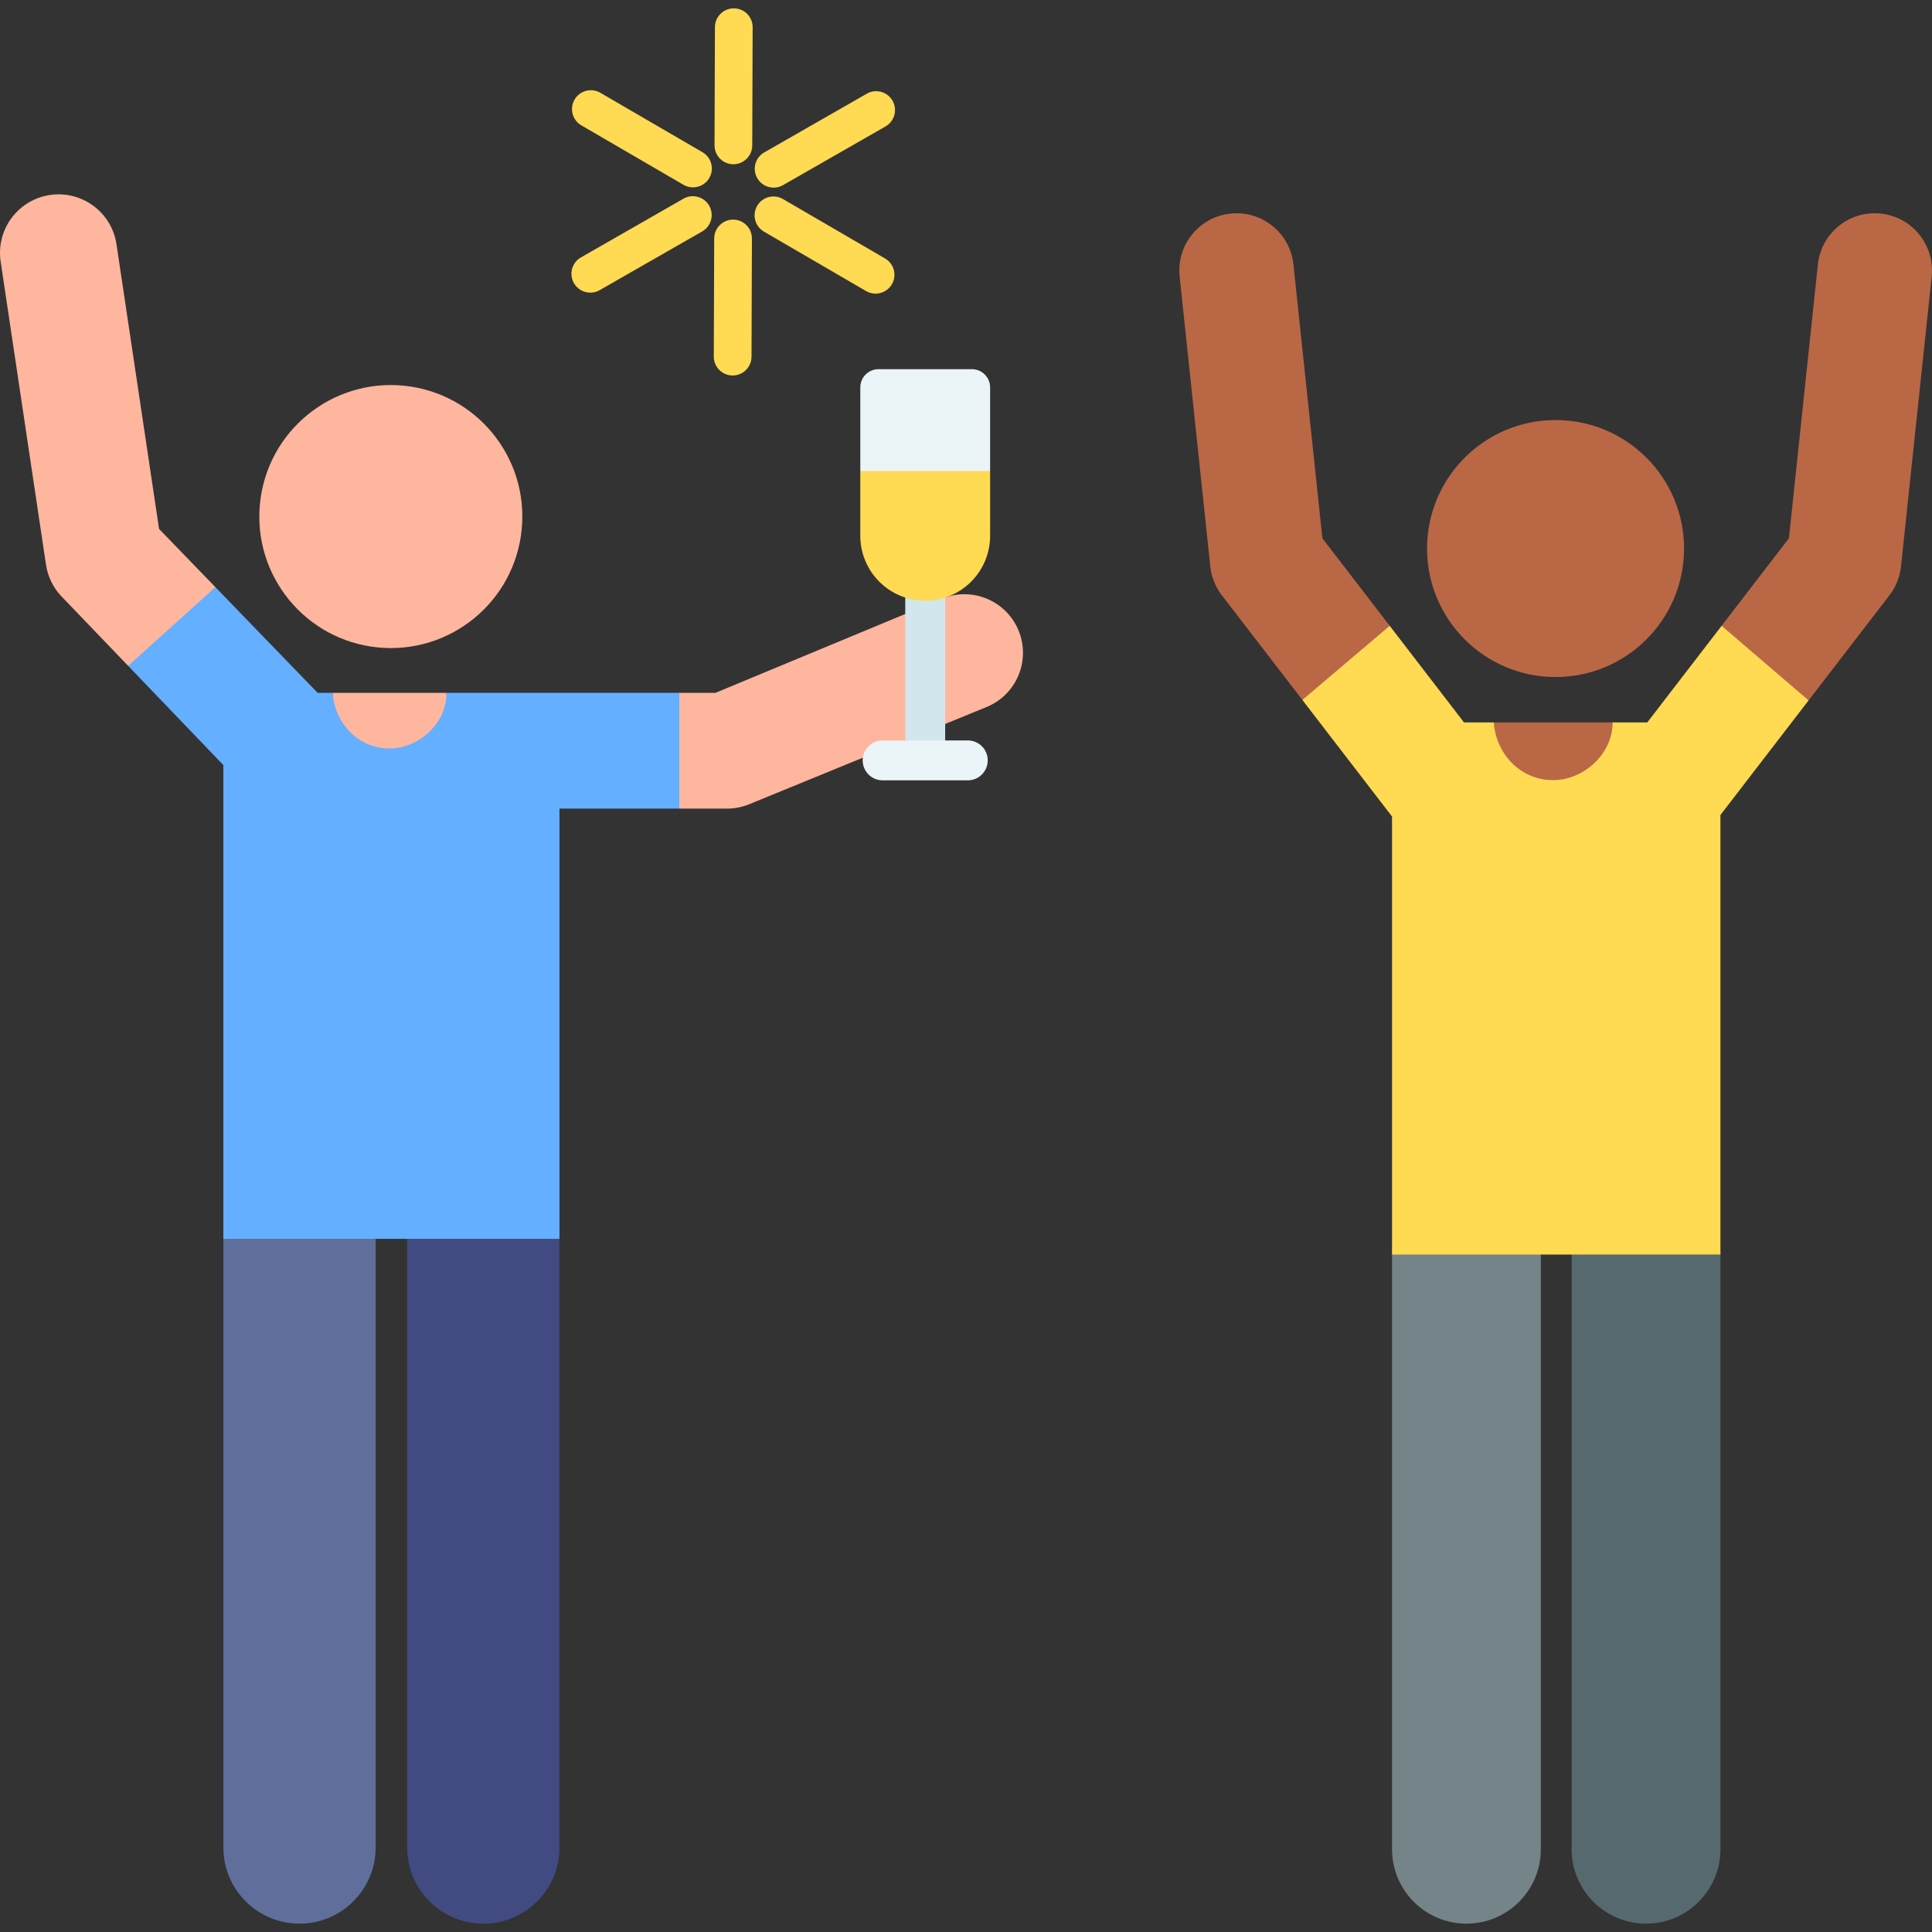 <svg id="Layer_1" enable-background="new 0 0 509.094 509.094" height="512" viewBox="0 0 509.094 509.094" width="512" xmlns="http://www.w3.org/2000/svg"><rect x="0" y="0" width="509.094" height="509.094" fill="#333333" stroke="none"/><g><g><g id="XMLID_1065_"><path d="m433.741 506.892c-10.827 0-19.605-8.777-19.605-19.605v-156.701c0-10.827 8.778-19.605 19.605-19.605s19.605 8.777 19.605 19.605v156.701c0 10.828-8.778 19.605-19.605 19.605z" fill="#55696e"/></g><g id="XMLID_1066_"><path d="m386.415 506.892c-10.827 0-19.605-8.777-19.605-19.605v-156.701c0-10.827 8.778-19.605 19.605-19.605s19.605 8.777 19.605 19.605v156.701c0 10.828-8.778 19.605-19.605 19.605z" fill="#748488"/></g><g fill="#ba6746"><circle cx="409.9" cy="144.544" r="33.859"/><path d="m425.117 192.541-.187-2.181h-31.316l-.193 2.06c-.874 9.333 6.469 17.395 15.843 17.395 9.324 0 16.651-7.983 15.853-17.274z"/><path d="m361.45 178.338 4.746-13.434-17.738-23.06-7.631-72.157c-.876-8.281-8.3-14.282-16.579-13.408-8.281.876-14.284 8.299-13.408 16.579l8.079 76.39c.293 2.768 1.346 5.401 3.043 7.607l21.223 27.59z"/><path d="m495.601 56.279c-8.284-.876-15.704 5.128-16.579 13.408l-7.631 72.157-17.738 23.06 7.425 15.7 15.499 3.955 21.31-27.703c1.697-2.206 2.75-4.839 3.043-7.607l8.079-76.39c.876-8.281-5.127-15.704-13.408-16.58z"/></g><path d="m453.653 164.904-19.582 25.456h-9.142c.074 8.264-7.625 15.214-15.676 15.214-8.629 0-15.045-6.925-15.64-15.214h-7.836l-19.582-25.456-23.011 19.541 23.626 30.713v115.428h86.535v-115.827l23.231-30.2z" fill="#ffda52"/></g><g><g id="XMLID_1128_"><path d="m127.358 506.892c-11.082 0-20.065-8.983-20.065-20.065v-160.383c0-11.082 8.983-20.065 20.065-20.065s20.065 8.983 20.065 20.065v160.383c0 11.082-8.984 20.065-20.065 20.065z" fill="#414b82"/></g><g id="XMLID_1129_"><path d="m78.92 506.892c-11.082 0-20.065-8.983-20.065-20.065v-160.383c0-11.082 8.983-20.065 20.065-20.065s20.065 8.983 20.065 20.065v160.383c0 11.082-8.983 20.065-20.065 20.065z" fill="#5f6e9b"/></g><ellipse cx="102.957" cy="136.039" fill="#ffb69e" rx="34.655" ry="34.655" transform="matrix(.099 -.995 .995 .099 -42.566 225.091)"/><g fill="#ffb69e"><path d="m117.659 182.702-.017-.134h-29.974l-.063.658c-.845 8.879 6.138 16.557 15.057 16.557 9.13 0 16.178-8.028 14.997-17.081z"/><path d="m53.023 169.584 3.739-14.862-14.849-15.348-11.218-75.012c-1.261-8.429-9.118-14.241-17.544-12.979-8.429 1.26-14.24 9.115-12.979 17.544l11.945 79.87c.473 3.161 1.915 6.096 4.127 8.402l17.515 18.252z"/><path d="m268.409 166.168c-3.23-7.886-12.241-11.661-20.129-8.43l-59.749 24.83h-9.523l-9.124 15.253 9.124 15.253h12.561c2.006 0 3.993-.391 5.849-1.152l62.56-25.626c7.886-3.229 11.66-12.241 8.431-20.128z"/></g><path d="m117.642 182.568c.135 7.951-7.265 14.657-15 14.657-8.291 0-14.449-6.681-14.974-14.657h-3.965l-26.941-27.846-23.003 20.729 25.096 26.153v124.84h88.568v-113.369h31.585v-30.507z" fill="#64afff"/><g><g><path d="m230.715 77.375c-.849 0-1.709-.217-2.495-.675l-26.911-15.661c-2.373-1.381-3.176-4.423-1.795-6.796 1.38-2.373 4.423-3.177 6.796-1.796l26.911 15.661c2.373 1.381 3.176 4.423 1.795 6.796-.923 1.586-2.589 2.471-4.301 2.471z" fill="#ffda52"/></g><g><path d="m182.602 49.375c-.849 0-1.709-.217-2.495-.675l-26.911-15.661c-2.372-1.381-3.176-4.423-1.795-6.796 1.38-2.372 4.423-3.177 6.795-1.796l26.911 15.661c2.372 1.381 3.176 4.423 1.795 6.796-.922 1.586-2.588 2.471-4.3 2.471z" fill="#ffda52"/></g><g><path d="m203.857 49.448c-1.724 0-3.4-.898-4.318-2.501-1.364-2.382-.539-5.419 1.842-6.783l27.018-15.475c2.383-1.365 5.42-.539 6.784 1.843s.539 5.419-1.843 6.783l-27.018 15.475c-.779.446-1.628.658-2.465.658z" fill="#ffda52"/></g><g><path d="m155.551 77.116c-1.724 0-3.399-.898-4.317-2.501-1.364-2.382-.539-5.419 1.843-6.783l27.018-15.475c2.38-1.365 5.418-.54 6.783 1.843 1.364 2.382.539 5.419-1.843 6.783l-27.018 15.475c-.779.446-1.628.658-2.466.658z" fill="#ffda52"/></g><g><path d="m193.251 43.278c-.006 0-.012 0-.017 0-2.745-.009-4.963-2.242-4.953-4.988l.107-31.136c.009-2.739 2.233-4.953 4.97-4.953h.017c2.745.009 4.963 2.242 4.953 4.988l-.107 31.136c-.01 2.739-2.233 4.953-4.97 4.953z" fill="#ffda52"/></g><g><path d="m193.059 98.945c-.006 0-.012 0-.017 0-2.745-.009-4.963-2.242-4.953-4.988l.107-31.136c.01-2.745 2.283-4.965 4.987-4.953 2.745.009 4.963 2.242 4.953 4.988l-.107 31.136c-.009 2.739-2.233 4.953-4.97 4.953z" fill="#ffda52"/></g></g><g><g><path d="m238.539 141.46h10.518v58.905h-10.518z" fill="#d1e7ed"/></g><g><path d="m255.018 205.625h-22.44c-2.904 0-5.259-2.355-5.259-5.259 0-2.905 2.355-5.259 5.259-5.259h22.44c2.904 0 5.259 2.355 5.259 5.259.001 2.904-2.354 5.259-5.259 5.259z" fill="#ebf4f7"/></g><path d="m256.105 97.282h-24.613c-2.65 0-4.799 2.149-4.799 4.799v22.041l17.105 17.084 17.105-17.084v-22.041c.001-2.65-2.148-4.799-4.798-4.799z" fill="#ebf4f7"/><g><path d="m226.693 124.122v17.063c0 9.447 7.658 17.105 17.105 17.105s17.105-7.658 17.105-17.105v-17.063z" fill="#ffda52"/></g></g></g></g></svg>